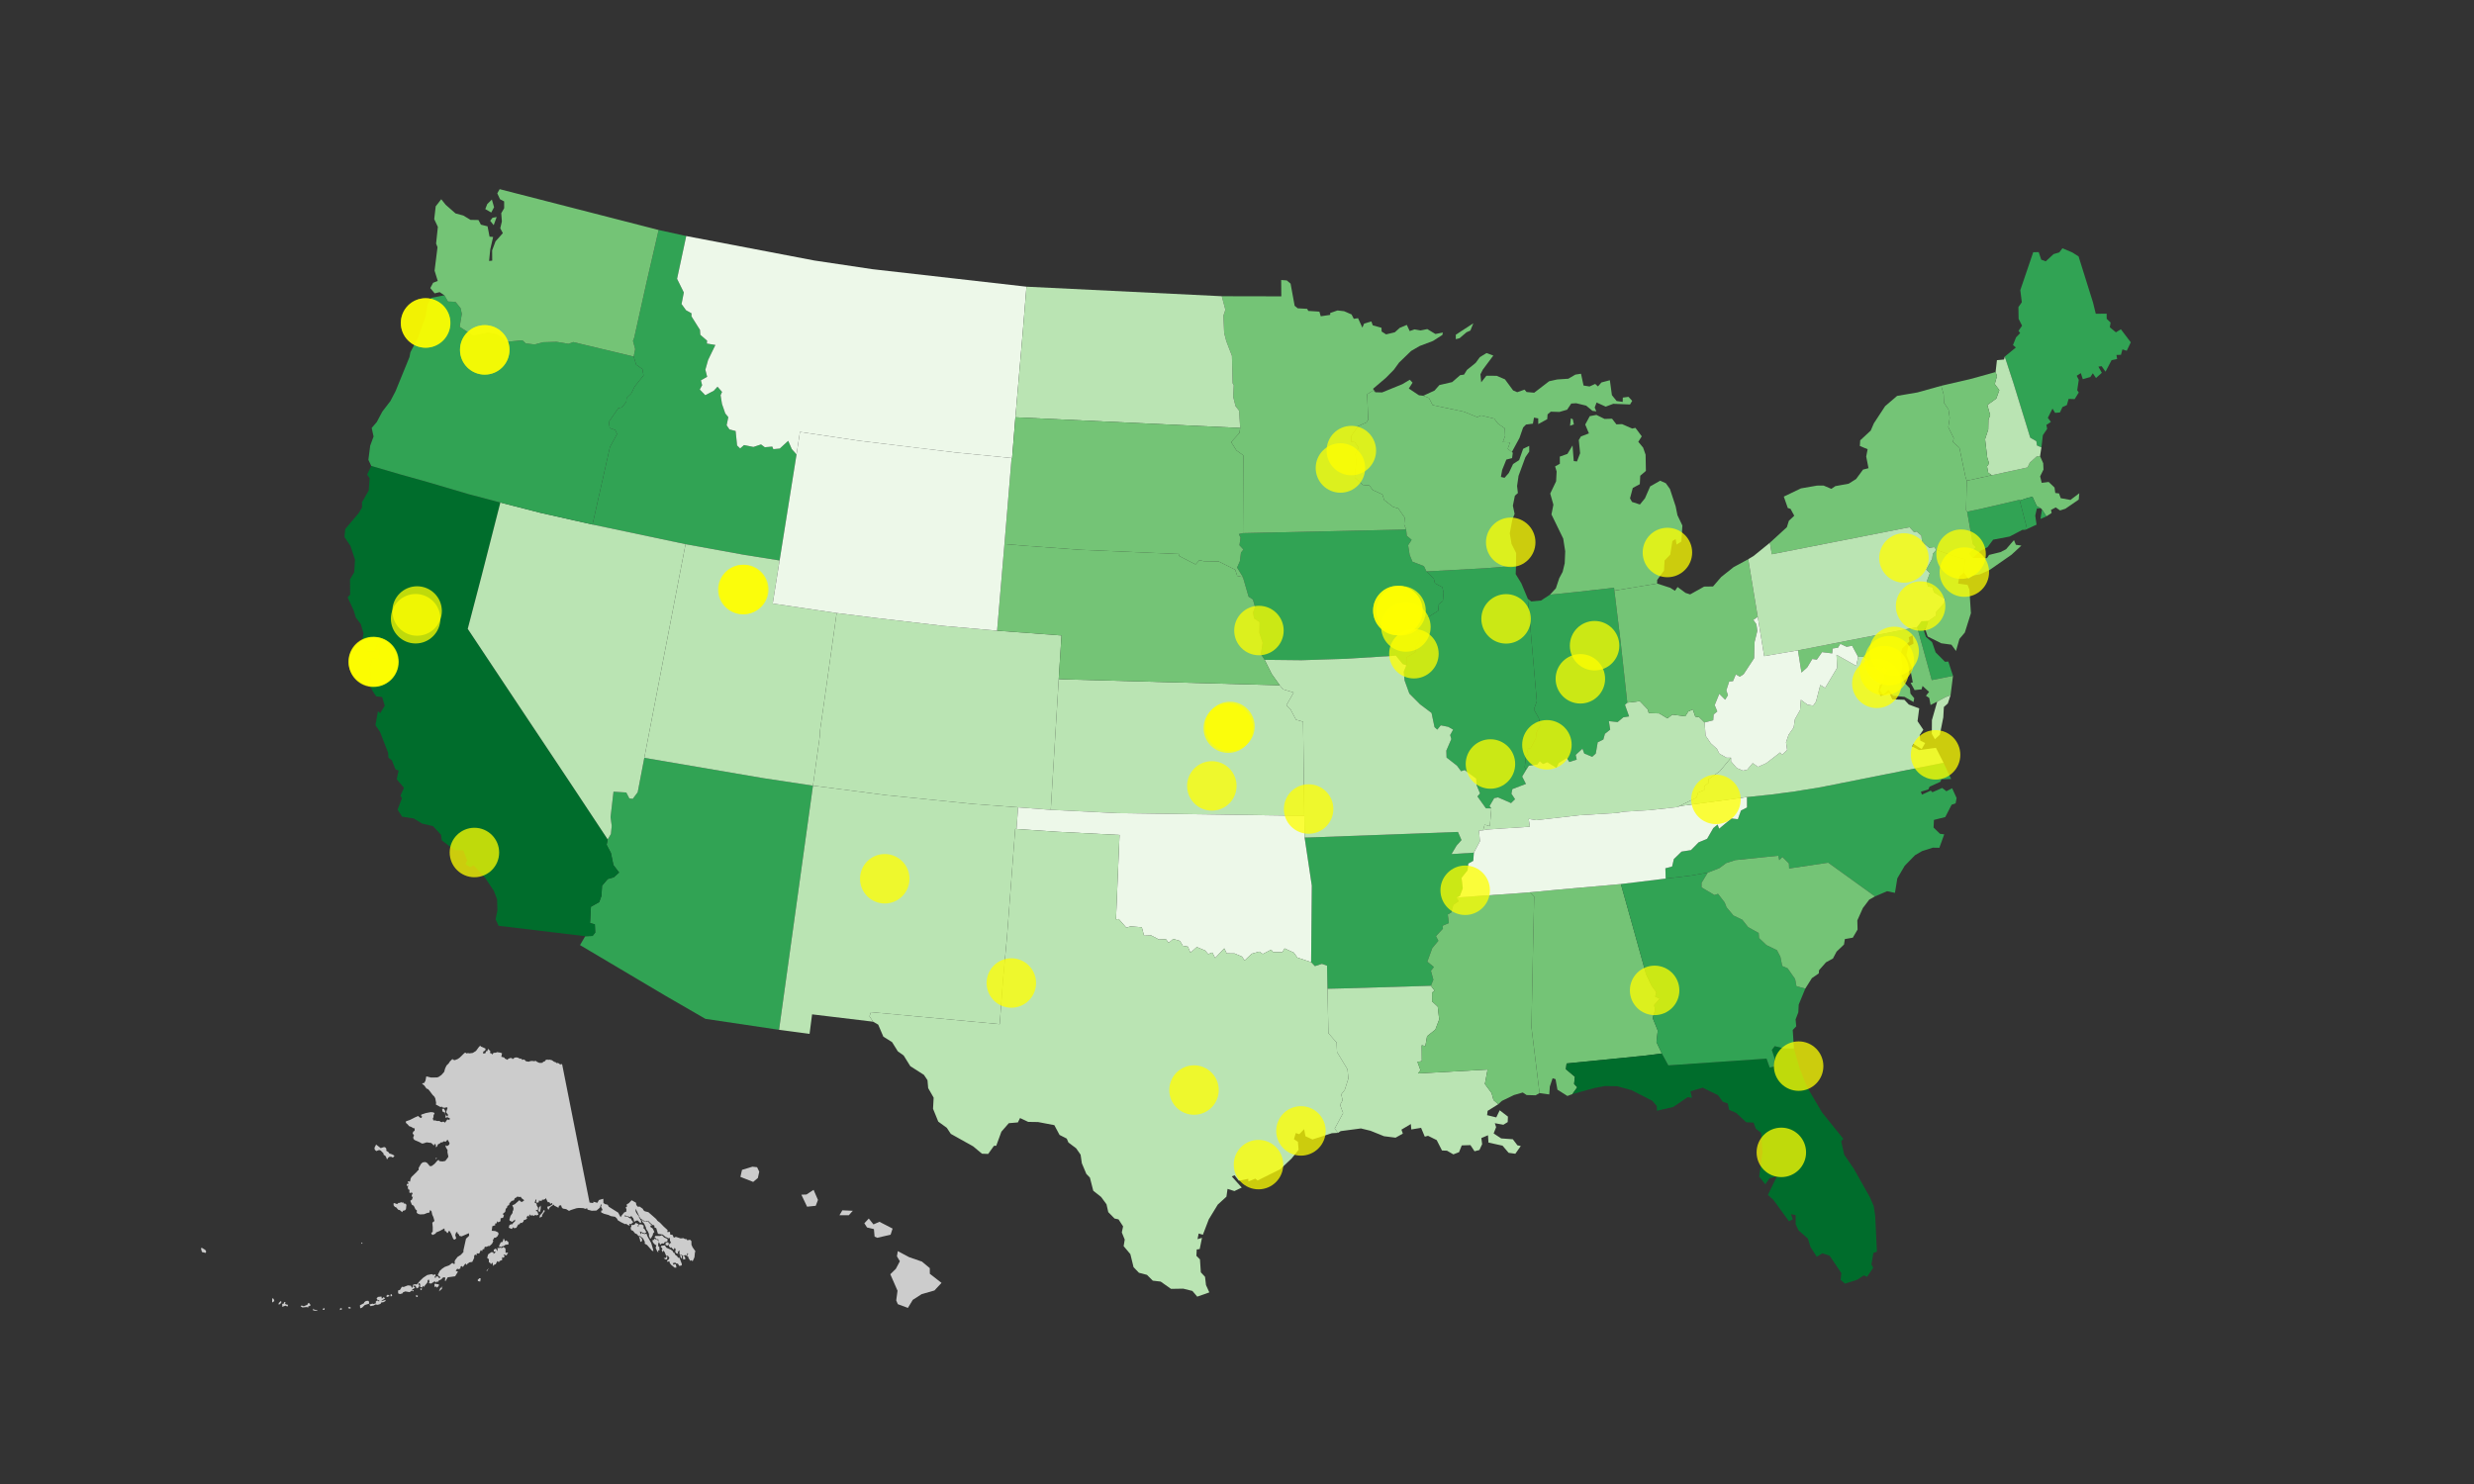 ﻿<svg width="500" height="300"><rect width="100%" height="100%" fill="#333333" stroke="none"/><path d="M315.205,179.815L327.581,178.717L329.655,186.099L332.673,196.946L333.787,199.286L334.744,200.578L334.525,201.474L335.425,201.901L334.314,203.143L334.481,204.236L334.009,205.789L335.036,208.328L334.775,210.676L335.86,212.964L332.213,213.427L316.607,214.984L316.464,216.152L318.286,217.673L318.129,219.13L318.767,219.793L317.776,221.181L316.776,221.558L314.764,220.291L314.377,218.16L313.784,217.97L313.225,219.651L313.11,221.247L311.146,220.974L309.513,207.684L309.843,190.917L310.065,181.231L309.254,180.38Z" style="fill: rgb(116, 196, 118);"></path><path d="M138.061,254.364L137.948,253.871L138.399,254.031L138.519,254.539L138.071,254.626ZM137.374,253.611L137.801,253.852L137.806,254.417L137.61,254.291ZM134.531,251.3L134.895,251.109L135.099,251.165L135.189,251.612L134.877,251.821L134.48,251.651ZM133.619,251.876L134.346,251.748L134.704,252.248L135.609,252.637L135.977,252.938L136.102,253.249L136.293,253.256L136.459,253.659L136.886,253.973L137.047,254.325L137.198,254.149L137.377,254.406L137.8,255.517L137.769,255.811L137.286,255.922L136.965,255.395L136.817,255.498L136.337,255.182L136.284,255.358L135.955,255.309L136.142,255.723L136.37,255.524L136.596,255.625L136.709,256.24L136.366,256.282L135.637,255.694L135.376,255.356L135.275,254.95L134.904,255.104L134.807,254.801L135.086,254.676L135.288,254.312L135.007,253.875L134.634,253.89L134.335,253.142L134.088,252.799L133.943,253.144L133.717,252.741L133.891,252.457L133.54,252.024ZM134.119,254.264L134.495,254.356L134.635,254.048L134.887,254.09L134.8,254.593L134.406,254.577ZM132.586,250.338L132.271,250.12L132.471,249.847L133.414,249.847L133.789,249.708L134.235,250.162L134.878,250.444L134.937,250.795L134.733,251.057L134.347,251.095L134.161,251.385L133.768,251.371L133.422,251.622L133.126,250.959L133.02,250.501L132.727,250.575ZM132.661,251.754L132.372,251.597L131.988,251.189L131.85,250.828L131.988,250.593L132.243,250.708L132.193,250.39L132.984,250.723L133.207,251.215L133.008,251.348L133.047,251.968L133.256,252.078L133.27,252.811L132.977,252.744L133.069,253.171L132.845,253.012L132.497,252.225ZM131.997,252.587L132.044,252.94L131.764,252.814L130.779,251.689L130.289,251.412L130.332,251.068L129.971,250.369L129.384,249.891L129.641,249.19L129.9,249.377L130.327,249.463L130.673,249.396L130.82,249.859L131.606,251.287ZM130.172,246.936L130.762,247.004L131.055,246.879L131.107,247.109L131.795,247.774L131.45,247.741L131.458,248.037L131.919,248.35L132.252,249.055L131.976,249.351L131.943,249.642L131.559,250.338L131.389,250.372L131.151,249.831L131.161,249.46L130.96,248.977L130.589,248.423L130.527,248.091L130.173,247.339L129.87,247.061L129.641,246.499ZM129.147,250.08L129.373,250.016L129.758,250.482L129.759,250.883L129.423,251.065L129.313,250.469ZM127.771,247.676L128.241,247.563L128.473,247.22L129.013,247.45L128.886,247.905L129.013,248.026L129.109,247.528L129.684,247.518L130.075,247.753L130.076,248.383L130.226,248.391L130.635,249.109L130.255,249.344L129.309,248.936L129.518,249.574L129.349,249.901L129.032,249.868L128.747,249.513L128.343,249.328L127.939,248.83L127.552,248.656L127.443,248.182L127.612,247.962L127.57,247.539ZM110.126,244.79L109.567,245.623L109.547,245.929L109.048,246.179L109.113,245.701L109.622,245.162L109.914,244.593ZM109.289,243.71L109.268,244.353L109.117,245.026L108.8,244.836L108.976,244.061ZM106.204,214.43L106.325,214.551L106.884,214.627L107.163,214.515L107.559,214.471L108.003,214.536L108.247,214.44L108.525,214.653L109.01,214.872L109.625,214.854L109.769,214.667L110.156,214.51L110.296,214.273L110.726,214.172L110.743,214.319L110.987,214.197L111.557,214.335L111.984,214.645L112.355,214.762L112.459,214.911L112.777,214.885L113.124,215.105L113.216,215.272L113.368,215.091L113.61,215.161L119.15,243.104L119.889,243.212L119.924,242.931L120.724,243.157L121.049,242.588L121.931,242.34L121.952,243.179L122.242,243.405L122.815,243.548L123.029,243.946L124.939,245.14L125.432,246.071L125.636,245.724L126.176,245.08L126.543,244.965L126.62,244.562L126.459,244.031L126.72,243.96L126.657,243.473L127.089,243.232L127.662,242.634L128.533,243.133L128.591,243.571L128.877,243.942L129.29,243.924L129.962,244.405L129.983,244.592L130.308,244.861L131.046,245.054L132.596,246.41L132.892,246.808L133.358,247.149L134.16,247.979L134.921,248.66L134.86,249.071L135.401,249.028L135.454,249.577L135.931,249.643L136.186,250.211L136.583,250.038L137.577,250.36L138.104,250.294L138.46,250.485L138.733,250.474L138.907,250.731L139.451,250.617L139.738,250.903L139.743,251.634L139.979,252.154L140.54,252.944L140.444,253.23L140.349,254.177L139.984,254.971L139.712,254.733L139.529,254.906L139.159,254.364L139.113,254.096L138.825,253.862L139.088,253.411L138.941,253.34L138.706,253.869L138.41,253.69L138.227,253.915L137.323,253.522L137.314,252.746L136.968,253.131L137.07,253.486L136.638,253.333L136.453,253.024L136.56,252.581L136.365,252.241L136.148,252.651L135.61,252.107L135.457,252.299L135.154,251.8L135.345,251.348L135.644,251.247L135.411,250.848L135.38,250.24L135.142,250.338L134.479,250.029L133.936,249.572L132.974,249.425L132.62,248.253L132.31,248.193L132.218,247.694L131.906,247.651L131.309,247.134L131.096,246.832L130.38,246.927L129.376,246.28L128.47,244.34L128.457,244.851L128.644,245.251L129.177,245.97L129.139,246.121L129.533,246.723L129.619,247.17L129.295,247.16L128.92,246.744L128.586,246.752L128.186,247.004L128,246.307L127.571,245.799L127.379,246.043L126.256,245.684L126.219,245.885L126.796,245.94L127.336,246.316L127.5,246.288L127.657,246.663L127.992,247.058L127.531,247.463L127.175,247.385L127.275,247.793L126.786,247.593L126.591,247.401L126.337,247.468L125.487,247.062L124.843,246.669L124.717,246.372L124.321,245.985L123.46,245.846L122.947,245.603L122.103,245.382L121.523,245.114L121.475,244.695L121.644,244.796L121.75,244.497L121.456,243.943L121.588,243.57L121.457,243.444L121.227,244.148L120.543,244.723L119.591,244.763L118.743,244.535L118.654,244.244L118.306,244.379L117.881,244.235L116.985,244.191L116.483,244.26L115.385,244.609L115,244.788L114.425,244.433L113.765,244.325L113.531,244.087L113.395,243.648L112.968,243.74L112.874,244.16L112.038,243.726L111.886,243.508L111.147,244.036L110.821,244.597L110.603,244.131L110.737,243.846L110.973,243.887L111.681,243.448L111.551,243.193L111.218,243.368L111.04,243.034L110.71,243.021L110.29,242.172L110.193,242.402L109.755,242.567L109.598,242.464L109.474,242.764L108.899,242.718L108.905,243.038L108.532,243.157L108.343,243.056L108.422,242.476L108.262,242.507L108.056,243.131L108.43,243.301L108.502,243.733L108.765,244.181L108.679,244.695L108.376,244.553L108.316,244.811L108.605,244.887L108.822,245.542L108.427,245.712L108.191,245.597L107.849,245.811L107.654,245.675L107.182,245.728L107.179,245.476L106.968,245.659L106.866,245.987L106.646,245.716L106.423,246.135L106.544,246.312L106.208,246.57L105.891,246.623L105.785,246.949L105.456,247.254L105.214,247.167L104.97,247.516L104.757,247.51L104.348,248.218L103.873,248.289L103.711,248.077L103.435,248.457L102.829,248.192L102.949,247.667L103.332,247.47L103.587,247.494L103.655,247.29L104.094,246.868L104.096,246.532L103.518,247.009L103.012,246.758L102.948,246.575L103.172,245.795L103.575,245.226L103.623,244.77L103.744,244.681L103.773,244.193L103.539,243.664L104.043,243.442L104.976,242.622L105.227,242.911L105.531,242.978L105.955,242.632L105.439,242.243L105.228,241.936L104.846,241.99L104.566,241.854L104.492,241.992L104.046,242.231L103.855,242.66L103.399,242.779L102.939,243.283L102.901,243.603L102.539,243.782L102.468,244.137L102.212,244.362L102.104,244.987L101.6,245.401L101.855,245.714L101.656,246.189L101.173,246.281L101.14,246.886L100.688,247.11L100.543,246.859L100.319,247.331L100.048,247.349L100.1,247.685L99.498,247.887L99.377,248.81L100.071,248.86L100.622,249.109L100.78,249.409L100.56,249.898L100.189,250.203L99.841,250.221L99.807,250.489L99.581,250.59L99.685,250.926L99.448,251.429L98.935,251.896L98.644,251.894L98.36,252.058L98.086,252.021L97.871,252.202L97.929,252.455L97.527,252.582L97.44,252.949L97.169,252.708L96.848,253.422L96.339,253.357L96.363,253.744L96.062,253.634L95.841,253.794L95.822,254.313L95.448,255.105L94.89,255.183L94.418,255.531L94.335,255.728L94.057,255.429L93.522,256.173L93.397,255.947L93.118,255.998L93.028,256.43L92.733,256.579L92.396,256.491L92.1,256.908L92.563,257.072L91.988,258.008L90.49,258.216L90.006,259.032L89.919,258.84L90.02,258.311L89.738,258.203L89.355,258.37L89.279,258.582L88.674,258.878L88.39,259.254L88.343,258.963L88.159,259.281L87.842,259.03L87.155,259.479L86.684,259.41L86.796,259.018L86.632,258.612L86.408,258.906L86.388,259.241L85.633,260.179L85.446,259.903L85.332,260.277L84.903,260.155L84.913,259.549L84.666,259.382L84.543,259.585L84.745,259.882L84.577,260.281L84.196,260.45L83.993,259.95L83.675,259.873L83.592,260.047L83.879,260.357L83.228,260.705L83.613,260.877L83.595,261.077L83.281,260.881L82.774,261.214L81.904,261.067L81.431,261.265L81.362,261.457L80.825,261.608L80.473,261.466L80.441,260.885L80.834,260.763L81.22,260.131L81.583,260.172L82.43,259.845L83.058,259.92L83.234,260.385L83.46,260.096L83.473,259.726L83.856,259.61L84.244,259.663L84.868,258.936L85.531,258.294L86.354,257.753L87.26,257.57L87.608,257.743L87.981,257.597L88.046,257.873L87.819,258.153L88.01,258.408L88.113,258.048L88.555,258.059L88.654,258.304L88.917,258.414L88.953,258.131L88.53,257.838L88.509,257.667L88.882,256.913L89.321,256.5L89.893,256.114L90.768,255.801L91.422,255.297L91.699,255.519L91.942,255.452L91.867,255.094L91.963,254.765L92.472,254.093L93.129,253.681L93.665,253.107L93.657,252.771L94.181,250.413L94.82,249.806L94.774,249.3L93.285,249.942L92.831,249.829L92.739,249.521L92.489,249.369L92.426,249.028L92.184,249.162L92,249.671L92.204,250.342L91.879,250.604L91.616,250.484L91.178,249.405L90.869,248.857L90.689,248.842L90.535,249.216L90.374,249.269L90.171,248.931L89.893,248.854L89.814,248.324L88.918,248.825L88.118,249.162L88.031,249.389L87.396,249.671L87.14,249.319L87.45,248.984L87.459,248.106L87.373,247.166L87.806,246.828L87.578,246.024L87.356,245.557L87.219,244.897L86.932,244.59L86.779,245.129L86.375,245.195L85.707,245.46L84.939,245.503L84.538,245.409L84.218,245.174L84.251,244.686L83.978,244.491L83.618,243.753L83.249,243.556L82.918,242.751L83.281,242.472L83.448,241.87L83.193,241.963L83.226,241.577L83.391,241.281L83.145,240.95L83.062,241.242L82.725,241.064L82.768,240.543L82.504,240.428L82.418,240.054L82.503,239.626L82.193,239.774L82.223,239.352L82.576,239.315L82.389,238.803L82.875,238.857L82.975,238.295L83.158,237.935L84.244,236.88L84.486,236.546L84.604,236.633L84.613,236.108L85.086,235.284L85.424,234.982L85.975,234.914L86.361,235.125L86.859,235.739L87.243,235.725L87.827,235.279L88.455,234.564L88.731,234.514L88.773,234.722L89.411,234.797L89.992,234.693L90.579,233.929L90.6,233.729L90.431,232.936L90.45,232.484L90.12,231.96L90.023,231.528L90.396,231.686L90.797,231.375L90.853,231.044L90.45,230.379L90.051,230.824L89.735,230.703L89.399,230.933L89.043,230.958L88.935,231.13L88.503,231.345L88.323,231.777L88.098,231.933L88.076,231.39L87.85,231.241L87.621,231.632L87.549,231.419L87.143,231.057L86.225,230.935L85.518,231.161L85.261,231.169L84.762,230.88L83.799,230.469L83.572,230.239L83.509,229.921L83.678,229.527L83.389,229.114L83.531,228.75L83.79,228.595L83.812,228.105L83.462,228.038L83.2,227.85L82.66,227.638L82.418,227.332L82.023,226.992L82.049,226.673L82.829,226.411L83.838,225.899L84.523,225.605L84.827,225.899L85.172,226.013L85.311,225.698L85.107,225.611L85.137,225.328L86.059,225.016L87.059,224.825L87.572,224.87L87.832,225.027L87.612,225.5L87.614,225.855L87.47,226.086L87.592,226.51L87.938,226.493L88.353,226.619L88.856,226.603L88.978,226.77L89.298,226.845L89.6,226.731L89.951,226.942L90.386,226.321L90.645,226.316L90.805,226.468L90.933,226.096L90.466,225.86L89.981,225.954L90.087,225.463L89.787,224.889L89.412,224.674L89.356,224.18L89.678,224.103L90.012,224.631L89.893,225.003L90.049,225.324L90.427,225.721L90.569,225.368L90.148,224.832L90.453,223.996L90.308,223.828L89.823,223.954L89.354,223.843L89.302,223.685L89.041,223.802L88.1,223.299L88.137,222.918L87.969,222.035L87.782,221.687L87.45,221.365L86.817,220.52L86.523,220.183L86.193,220.057L85.776,219.475L85.338,219.105L85.333,219.003L85.727,218.927L85.977,218.501L86.158,217.593L87.119,217.832L88.333,217.813L88.664,217.697L89.217,217.311L89.774,216.673L89.965,215.983L90.239,215.405L90.699,214.951L90.914,214.597L91.469,214.052L91.524,214.224L91.918,214.319L92.535,214.072L92.932,213.782L93.888,212.849L94.217,212.827L94.238,212.976L94.578,212.888L94.901,212.944L95.549,212.855L96.199,212.449L96.856,211.564L97.111,211.379L97.149,211.544L98.08,211.948L98.151,212.211L97.815,212.546L97.663,212.558L97.655,213.016L98.142,212.882L98.175,212.637L98.398,212.412L98.468,212.545L98.637,212.024L99.104,212.504L99.022,212.863L99.319,212.964L99.492,213.177L99.751,212.834L100.204,212.815L100.461,212.698L101.123,212.802L101.462,212.925L101.316,213.633L101.945,213.796L101.997,213.974L102.619,214.263L102.619,214.115L103.049,213.898L103.471,213.893L103.485,214.056L103.731,214.059L103.974,213.814L104.392,213.754L104.694,213.831L105.117,214.046L105.301,213.982L105.598,214.303L105.741,214.159L106.001,214.234ZM101.39,251.986L101.383,252.12L100.824,251.926L101.21,251.133L101.567,251.06L101.798,250.334L102.082,250.965L102.304,250.742L102.751,251.083L102.765,251.569L102.124,251.653L101.847,251.877ZM99.748,253.493L100.212,253.089L99.792,253.006L99.783,252.654L100.129,252.418L100.378,252.584L100.416,252.937L100.556,252.701L100.561,252.18L100.864,252.412L100.914,252.076L101.182,252.274L101.5,252.269L101.745,252.08L102.159,252.39L102.179,253.279L102.696,253.199L102.371,253.795L101.738,253.574L101.979,253.955L101.805,254.277L101.478,254.132L101.479,254.736L100.983,254.91L100.822,255.164L100.511,254.932L100.187,255.571L99.932,255.639L99.658,255.924L99.558,255.237L99.174,255.604L99.157,255.386L98.812,255.166L98.79,254.546L98.458,254.291L98.655,253.572L99.31,253.123L99.712,253.157ZM98.785,256.356L98.429,256.973L98.319,256.871ZM96.886,258.403L97.157,258.443L97.049,259.077L96.599,258.982L96.53,258.762ZM89.451,259.942L89.289,260.582L88.704,261.066L89.038,260.274L89.211,260.374ZM88.384,259.607L88.705,259.638L88.664,259.97L88.305,260.305L88.045,260.027L87.841,260.241L87.795,259.665L87.908,259.491ZM85.246,260.418L85.251,260.688L85.03,260.829L84.913,260.527ZM88.32,234.091L88.082,234.365L88.051,234.09ZM84.095,261.786L84.456,261.952L84.385,262.196L84.088,262.14ZM79.18,261.619L79.245,261.987L78.948,262.087L78.916,261.708ZM78.767,261.987L78.166,262.218L78.092,261.967L78.378,261.713ZM81.183,243.121L81.544,243.069L81.578,243.297L81.887,243.302L82.144,243.553L82.048,244.423L81.842,244.676L81.425,244.771L81.288,245.054L80.781,244.617L80.515,244.584L80.033,244.045L79.837,244.006L79.561,243.693L79.527,243.275L79.71,243.209L80.242,243.418L80.563,243.156L80.845,243.176L81.007,242.985ZM77.567,262.209L77.815,262.493L77.117,262.939L77.108,263.039L77.934,262.77L77.902,263.002L77.547,263.224L77.025,263.313L76.923,263.582L76.337,263.774L75.873,263.699L75.513,263.916L74.893,264.044L74.644,263.719L75.305,263.533L75.481,263.62L75.984,263.449L75.936,263.133L76.251,262.872L76.602,263.095L76.679,262.906L76.284,262.76L76.103,262.502L76.369,262.181L77.097,262.102L77.163,262.54ZM72.742,263.867L73.555,263.45L73.647,263.214L73.971,262.995L74.408,262.952L74.591,263.145L74.587,263.553L73.731,263.813L73.182,264.342L72.8,264.479ZM70.84,264.244L70.848,264.555L70.381,264.458L70.379,264.252ZM73.303,251.242L73.015,251.464L73.04,251.177ZM69.04,264.414L69.088,264.719L68.702,264.826L68.728,264.523ZM76.014,231.38L76.936,232.095L77.635,231.877L77.899,231.978L78.091,232.25L78.068,232.624L78.549,232.948L78.674,233.168L79.347,233.411L79.734,233.637L79.407,234.027L79.091,233.851L78.713,233.849L78.483,234.002L78.208,234.402L78.049,233.932L77.817,233.581L77.547,233.48L77.493,233.138L76.926,232.577L76.619,232.48L76.051,232.693L75.738,232.417L75.685,232.02ZM65.622,264.456L65.556,264.801L65.192,264.766L65.344,264.498ZM63.265,264.526L63.463,264.725L64.141,264.91L64.142,265.015L63.297,264.918ZM62.135,263.756L62.215,263.467L62.505,263.436L62.778,263.835L62.556,264.063L62.345,263.98L62.319,264.303L61.965,264.227L61.135,264.311L60.753,264.082L60.943,263.899L61.374,264.073ZM57.882,263.706L58.222,263.772L58.096,264.133L57.7,263.942L57.039,264.183L57.044,263.549L57.265,263.611L57.446,263.198L57.715,263.276L57.604,263.59ZM56.756,263.003L56.9,263.214L56.588,263.65L56.262,263.691L56.361,263.39ZM55.008,262.441L55.302,262.571L55.446,263.016L55.001,263.311ZM41.475,252.663L41.682,253.002L41.55,253.291L40.811,253.1L40.624,252.428L40.737,252.223Z" style="fill: rgb(204, 204, 204);"></path><path d="M164.304,158.824L157.446,208.184L142.561,205.965L134.529,201.322L117.223,191.058L118.277,189.259L119.754,189.209L120.295,188.531L120.22,186.85L119.253,186.609L119.425,183.307L121.105,182.365L121.551,181.128L121.681,179.044L122.827,177.699L124.055,177.35L125.122,176.379L123.978,174.881L123.465,172.423L122.6,170.778L122.816,169.691L123.469,168.592L123.635,166.954L123.396,165.186L123.991,160.042L126.571,160.208L127.194,161.41L127.88,161.494L128.877,160.163L130.216,153.198L154.361,157.324Z" style="fill: rgb(49, 163, 84);"></path><path d="M264.651,169.297L294.656,168.181L295.369,169.828L294.368,170.954L293.358,172.657L297.87,172.375L297.749,174.026L296.745,174.575L296.6,175.937L295.383,177.463L295.63,179.574L295.028,181.156L294.345,181.439L294.818,182.183L293.733,182.924L293.314,184.445L292.597,184.872L292.813,186.598L291.55,187.151L291.622,187.726L290.212,189.25L290.695,190.189L289.472,191.652L288.466,194.402L289.79,195.491L289.194,196.245L289.684,198.05L289.189,199.28L271.434,199.811L268.289,199.883L268.193,195.216L267.157,194.852L265.742,195.311L264.977,194.505L265.117,179.034L263.662,169.312Z" style="fill: rgb(49, 163, 84);"></path><path d="M81.091,95.959L86.388,97.444L94.675,99.891L101.121,101.592L97.351,116.344L94.532,127.126L101.044,136.919L107.347,146.398L112.427,154.019L116.144,159.608L122.816,169.691L122.6,170.778L123.465,172.423L123.978,174.881L125.122,176.379L124.055,177.35L122.827,177.699L121.681,179.044L121.551,181.128L121.105,182.365L119.425,183.307L119.253,186.609L120.22,186.85L120.295,188.531L119.754,189.209L118.277,189.259L108.633,188.098L100.763,187.154L100.159,185.834L100.525,184.044L100.462,181.81L99.799,180.078L98.077,177.506L95.722,174.924L95.062,175.311L94.066,174.726L94.422,173.92L93.615,171.893L91.881,171.867L89.294,169.889L89.132,168.757L87.513,167.008L85.302,166.494L83.629,165.466L81.261,165.095L80.348,163.658L81.242,161.352L80.927,160.87L81.635,159.262L80.174,157.525L80.561,155.782L79.915,155.509L79.202,153.717L78.51,153.18L78.43,152.158L76.804,147.958L75.875,146.598L76.385,143.784L76.832,144.16L77.761,142.665L77.228,140.913L76.01,140.772L74.865,138.993L74.625,137.771L75.024,136.781L74.65,135.218L75.288,132.991L76.511,133.34L76.895,130.087L76.265,130.258L75.719,131.759L74.334,131.712L73.128,130.106L73.459,128.041L72.922,126.174L71.894,124.815L71.514,123.494L70.256,120.751L70.767,120.199L70.736,117.116L71.594,115.661L71.745,113.137L70.813,110.334L69.616,108.556L69.774,106.939L72.486,103.737L73.173,102.586L73.161,101.525L74.513,99.166L74.705,96.708L74.197,95.948L75.031,94.19Z" style="fill: rgb(0, 109, 44);"></path><path d="M176.398,124.848L190.609,126.522L201.512,127.496L214.533,128.464L213.971,137.269L212.361,163.714L205.763,163.212L196.565,162.516L179.188,160.755L175.401,160.26L164.304,158.824L165.71,148.64L165.732,147.669L166.793,140.264L169.086,123.93Z" style="fill: rgb(186, 228, 179);"></path><path d="M400.291,102.88L408.152,101.038L408.188,101.178L409.498,106.211L409.326,107.102L408.738,107.105L406.145,108.465L402.814,109.102L401.683,110.621L400.248,111.369L398.677,112.788L397.99,111.912L399.327,110.6L398.707,110.006L397.563,103.446Z" style="fill: rgb(49, 163, 84);"></path><path d="M389.722,125.532L389.345,126.701L388.792,127.414L389.233,128.75L390.476,129.812L391.194,131.877L393.086,133.781L393.755,133.731L394.708,136.633L390.416,137.481L387.458,126.766L388.356,125.584Z" style="fill: rgb(49, 163, 84);"></path><path d="M380.601,134.755L381.604,135.438L380.919,136.513L380.165,135.385Z" style="fill: rgb(204, 204, 204);"></path><path d="M332.213,213.427L335.86,212.964L337.171,215.369L347.415,214.668L357.019,214.008L357.655,215.803L358.545,215.624L358.61,213.823L358.088,212.253L358.678,211.487L360.485,211.943L362.561,211.965L363.587,215.635L365.181,219.697L368.232,224.876L372.539,230.221L372.11,230.726L372.723,233.427L374.649,236.246L377.907,242.016L378.697,243.857L378.988,245.829L379.327,253.028L378.621,253.29L378.214,255.612L378.588,256.269L377.342,258.104L376.676,257.83L375.314,258.722L372.867,259.496L371.992,258.726L372.132,257.364L369.775,253.855L368.293,253.365L367.17,254.063L365.908,252.099L365.391,250.403L363.482,248.722L362.912,247.512L362.897,245.643L361.957,245.445L362.328,246.494L361.561,246.894L358.432,242.594L357.294,241.554L359.119,237.786L357.634,238.191L356.778,239.417L355.531,237.861L356.209,232.955L355.905,229L354.86,228.183L354.391,226.946L352.904,226.864L350.925,225.012L349.45,224.342L349.197,223.074L348.188,222.725L347.22,221.405L344.105,219.877L341.658,220.616L341.945,221.931L341.094,221.794L338.162,223.783L334.867,224.548L334.842,223.589L333.932,222.536L329.751,220.393L326.85,219.589L324.323,219.554L322.253,219.948L317.776,221.181L318.767,219.793L318.129,219.13L318.286,217.673L316.464,216.152L316.607,214.984Z" style="fill: rgb(0, 109, 44);"></path><path d="M345.133,176.411L343.883,178.477L343.889,179.4L346.501,180.942L347.217,180.697L348.569,182.454L348.942,183.423L350.327,185.075L352.122,185.936L353.295,187.419L355.431,188.612L355.502,189.623L357.001,191.053L359.131,192.091L359.824,193.444L360.189,195.284L361.274,195.748L362.789,197.894L363.061,199.359L364.853,199.852L363.525,203.077L363.444,204.645L362.889,206.092L363.023,207.479L362.313,208.22L362.561,211.965L360.485,211.943L358.678,211.487L358.088,212.253L358.61,213.823L358.545,215.624L357.655,215.803L357.019,214.008L347.415,214.668L337.171,215.369L335.86,212.964L334.775,210.676L335.036,208.328L334.009,205.789L334.481,204.236L334.314,203.143L335.425,201.901L334.525,201.474L334.744,200.578L333.787,199.286L332.673,196.946L329.655,186.099L327.581,178.717L336.638,177.612L341.574,177.033Z" style="fill: rgb(49, 163, 84);"></path><path d="M183.49,264.399L181.449,263.645L181.129,262.884L181.392,260.927L179.933,257.597L181.057,256.496L181.862,254.969L181.271,253.972L181.447,252.924L183.751,254.15L186.325,255.039L187.913,256.361L187.921,257.504L190.284,259.344L188.85,260.881L186.279,261.615L184.477,262.771ZM175.582,246.333L176.527,247.519L177.739,246.994L180.394,248.363L179.994,249.6L177.298,250.227L176.757,249.99L176.619,248.469L175.226,248.139L174.685,247.285ZM172.35,244.769L171.542,245.671L169.657,245.67L170.242,244.673ZM164.426,240.532L165.314,242.574L164.862,243.759L163.113,243.942L161.959,241.517L162.989,241.474ZM152.07,235.854L153.007,235.957L153.446,236.861L153.166,238.137L152.219,238.934L149.635,237.913L149.964,236.495Z" style="fill: rgb(204, 204, 204);"></path><path d="M138.69,47.717L136.838,56.367L138.202,59.129L137.744,61.459L138.646,62.716L139.75,63.333L139.753,63.964L141.468,66.693L141.537,67.678L142.907,68.874L142.86,69.448L144.581,69.738L143.116,72.753L142.557,74.734L142.919,76.167L141.655,76.891L141.905,77.866L141.425,78.745L142.532,79.888L144.239,79.002L145.01,78.177L145.932,79.228L145.634,79.901L145.916,81.658L146.581,83.583L147.196,84.331L146.857,85.972L147.425,86.807L148.673,87.133L148.97,90.06L149.589,90.658L150.369,89.97L152.269,90.355L153.807,89.844L154.572,90.413L156.076,90.28L156.298,90.803L157.594,90.679L159.296,89.114L160.021,90.785L160.984,91.862L157.561,113.303L150.455,112.175L138.553,110.009L119.747,106.039L123.27,90.376L124.702,87.748L124.359,86.934L123.225,86.531L123.058,85.264L124.971,82.504L125.662,82.365L126.571,81.243L126.649,80.427L127.569,79.553L128.261,78.139L130.059,75.891L129.825,74.617L128.558,73.702L128.068,72.076L128.369,70.579L127.928,68.916L128.181,68.24L130.698,56.912L133.108,46.491Z" style="fill: rgb(49, 163, 84);"></path><path d="M288.29,115.516L300.108,114.878L306.391,114.367L306.326,116.063L307.478,117.943L308.783,121.066L310.597,141.765L310.007,143.416L311.016,145.216L311.264,146.744L310.529,148.069L310.41,149.243L309.354,151.224L308.589,151.435L308.868,152.525L308.385,153.002L308.15,155.104L308.422,155.663L307.631,156.988L308.395,158.474L305.652,159.521L305.461,160.456L306.192,161.56L305.384,162.35L302.76,161.196L301.978,161.351L301.036,162.967L301.41,163.424L300.309,163.406L298.592,161.01L299.115,160.393L298.437,158.747L298.345,157.399L296.018,155.667L295.285,155.908L294.467,154.799L292.351,153.139L292.305,151.739L293.315,149.406L293.08,148.598L293.678,147.498L292.683,146.93L291.19,146.632L290.465,147.496L289.92,146.995L289.318,144.129L286.988,142.37L284.833,140.208L283.868,137.55L283.711,135.771L284.229,134.491L284.26,132.896L286.044,131.842L286.154,130.485L286.968,129.573L286.993,128.028L285.858,126.833L286.205,125.271L288.702,124.701L290.659,123.478L290.79,122.12L291.603,121.492L291.746,119.795L291.502,118.7L290.011,117.922L289.782,117.02Z" style="fill: rgb(49, 163, 84);"></path><path d="M318.606,119.672L326.203,118.821L326.27,119.395L327.54,129.823L328.877,142.051L328.411,142.495L329.242,144.827L328.075,145.012L326.922,145.971L325.154,145.782L325.42,147.501L324.358,148.347L324.037,149.499L322.902,150.059L322.509,152.334L321.791,152.992L320.185,152.334L319.822,151.352L318.452,152.607L318.659,153.556L317.169,154.043L316.639,153.222L315.013,154.251L314.54,155.216L312.709,154.076L311.843,154.445L311.192,153.873L310.689,154.548L308.986,154.792L308.422,155.663L308.15,155.104L308.385,153.002L308.868,152.525L308.589,151.435L309.354,151.224L310.41,149.243L310.529,148.069L311.264,146.744L311.016,145.216L310.007,143.416L310.597,141.765L308.783,121.066L309.47,121.585L311.446,121.402L313.254,120.214Z" style="fill: rgb(49, 163, 84);"></path><path d="M283.217,107.072L284.182,107.024L284.316,108.316L285.294,109.131L284.586,110.226L284.895,112.183L285.454,113.551L287.774,114.437L288.29,115.516L289.782,117.02L290.011,117.922L291.502,118.7L291.746,119.795L291.603,121.492L290.79,122.12L290.659,123.478L288.702,124.701L286.205,125.271L285.858,126.833L286.993,128.028L286.968,129.573L286.154,130.485L286.044,131.842L284.26,132.896L284.229,134.491L283.494,134.236L282.081,132.515L281.4,132.594L272.061,133.175L263.032,133.466L255.582,133.384L254.825,132.229L255.18,129.963L254.534,127.988L254.568,125.772L253.431,125.001L253.255,123.797L253.646,122.738L253.223,121.197L252.343,120.617L251.198,116.667L250.02,114.737L250.586,113.442L250.804,111.713L251.294,111.091L250.501,110.222L250.717,108.686L250.376,107.964L251.205,107.776Z" style="fill: rgb(49, 163, 84);"></path><path d="M214.949,137.331L258.642,138.529L259.302,139.344L261.453,139.998L259.986,142.57L260.835,143.43L261.921,145.493L263.358,145.908L263.598,164.921L225.84,164.384L212.361,163.714L213.971,137.269Z" style="fill: rgb(186, 228, 179);"></path><path d="M335.34,144.222L336.996,145.224L337.977,144.463L340.595,144.794L341.209,143.833L342.121,143.415L342.619,144.856L343.422,144.987L344.508,146.052L344.697,148.707L345.747,150.263L347.005,151.399L347.484,152.354L348.929,153.167L349.842,153.178L347.581,155.9L345.264,157.546L345.358,158.215L344.427,158.93L344.458,159.706L343.192,160.221L342.871,161.239L339.349,162.974L339.254,163.133L333.359,163.776L328.192,164.09L326.843,164.338L319.176,164.805L310.495,165.803L308.948,165.547L309.195,167.124L300.574,167.693L299.745,167.848L300.048,166.714L301.099,167.027L301.41,163.424L301.036,162.967L301.978,161.351L302.76,161.196L305.384,162.35L306.192,161.56L305.461,160.456L305.652,159.521L308.395,158.474L307.631,156.988L308.422,155.663L308.986,154.792L310.689,154.548L311.192,153.873L311.843,154.445L312.709,154.076L314.54,155.216L315.013,154.251L316.639,153.222L317.169,154.043L318.659,153.556L318.452,152.607L319.822,151.352L320.185,152.334L321.791,152.992L322.509,152.334L322.902,150.059L324.037,149.499L324.358,148.347L325.42,147.501L325.154,145.782L326.922,145.971L328.075,145.012L329.242,144.827L328.411,142.495L328.877,142.051L331.43,141.744L333.006,143.398L333.211,144.15Z" style="fill: rgb(186, 228, 179);"></path><path d="M271.434,199.811L289.189,199.28L289.918,200.254L289.42,200.665L289.431,202.445L290.568,203.493L290.865,206.076L290.085,208.137L288.413,209.471L288.064,211.459L287.327,211.302L287.357,214.519L286.467,214.656L287.076,216.356L286.574,217.004L300.644,216.217L300.096,219.135L301.451,220.966L301.834,222.38L302.801,223.226L300.655,224.568L300.546,225.438L302.401,225.891L303.091,224.453L304.756,225.728L304.71,226.834L303.832,227.375L302.106,227.061L302.368,227.858L301.87,229.137L303.397,230.136L305.748,230.307L306.673,231.533L307.354,231.675L306.252,233.239L304.897,233.048L303.665,231.602L300.822,230.978L300.726,229.5L299.386,230.064L299.547,231.299L298.994,232.482L298.005,232.734L297.177,231.492L295.426,231.547L294.876,232.917L293.729,233.364L292.434,232.62L291.428,232.577L290.361,230.479L288.61,229.608L287.952,229.783L287.204,227.999L285.225,228.327L285.136,227.23L283.234,228.363L283.516,229.165L282.051,229.989L279.711,229.693L276.973,228.589L275.05,228.122L270.957,228.66L270.425,229.007L269.742,228.162L271.449,225.012L270.832,223.35L271.345,222.428L271.07,221.237L271.786,220.309L272.506,218.037L272.335,216.171L270.216,212.672L270.131,210.754L268.474,208.868L268.289,199.883Z" style="fill: rgb(186, 228, 179);"></path><path d="M412.574,90.452L411.674,90.05L411.547,89.188L410.315,88.476L406.925,77.467L405.166,72.091L407.413,70.244L406.829,69.76L407.444,68.204L408.278,67.331L407.945,66.878L408.66,65.838L407.963,64.446L407.926,62.08L408.613,61.097L408.306,58.659L410.916,50.991L412.026,50.966L412.541,52.498L413.453,52.826L415.031,51.37L416.187,51.025L416.821,50.19L418.812,51.028L420.083,51.834L423.003,61.156L423.56,63.432L425.756,63.407L425.764,64.454L426.56,65.209L426.397,66.16L427.63,67.18L428.637,66.565L430.633,69.199L429.82,70.91L428.951,70.63L428.652,71.726L427.738,71.758L427.881,72.566L426.748,72.814L425.534,75.137L424.736,74.027L424.09,74.122L424.784,75.364L423.605,76.419L422.962,75.46L422.473,76.206L420.936,76.66L420.539,75.428L419.705,75.972L420.124,76.798L419.809,78.888L420.12,79.346L419.296,80.685L418.069,80.638L417.713,81.888L416.828,82.29L416.316,83.383L415.337,83.459L414.813,82.609L413.868,84.467L414.49,85.291L413.583,85.891L413.734,86.696L412.869,87.981Z" style="fill: rgb(49, 163, 84);"></path><path d="M389.361,142.3L389.215,142.331L389.033,142.37ZM363.368,131.48L387.458,126.766L390.416,137.481L394.708,136.633L394.211,140.552L393.222,140.919L391.514,141.836L390.172,142.521L389.904,141.097L389.237,140.648L389.869,139.871L388.548,138.673L388.353,139.356L386.942,139.507L386.142,138.048L386.577,137.956L386.185,135.918L386.449,135.024L385.295,132.407L385.674,130.65L386.724,130.131L386.55,128.441L385.769,128.805L385.913,129.662L384.424,131.111L384.129,132.208L384.543,134.734L384.139,136.05L384.841,137.975L385.997,139.163L386.106,140.225L386.87,141.15L386.727,141.92L384.911,140.868L382.59,140.655L381.667,139.463L380.583,140.469L379.902,139.523L380.616,138.001L380.919,136.513L381.604,135.438L380.601,134.755L380.165,135.385L379.138,134.754L377.683,134.6L377.43,133.322L376.571,132.754L375.537,132.809L374.314,130.539L373.204,130.753L371.94,130.159L371.457,130.938L370.372,131.093L370.298,132.088L368.245,131.83L367.185,133.348L366.27,133.218L365.237,134.923L364.08,135.96Z" style="fill: rgb(116, 196, 118);"></path><path d="M411.656,92.245L412.299,92.221L412.937,93.642L412.995,94.922L412.316,96.301L412.633,97.611L414.04,97.43L415.221,98.554L415.377,99.659L416.134,99.751L416.47,100.708L418.44,101.063L420.231,99.712L420.113,100.996L417.424,102.843L416.341,103.189L415.476,102.577L414.512,103.087L414.641,103.701L413.575,104.387L412.685,102.98L412.439,102.746L411.628,102.314L410.756,100.404L409.836,100.647L408.188,101.178L408.152,101.038L400.291,102.88L397.563,103.446L397.347,103.151L397.486,97.177L402.532,96.073L409.768,94.494L410.232,93.524Z" style="fill: rgb(116, 196, 118);"></path><path d="M334.907,117.971L326.27,119.395L326.203,118.821L318.606,119.672L313.254,120.214L314.444,118.937L315.125,116.885L315.809,115.607L316.231,113.871L316.332,111.443L315.927,108.875L313.553,103.998L313.943,102.03L313.303,99.78L314.493,97.297L314.596,95.311L314.286,94.284L315.253,93.75L315.237,92.308L316.776,91.759L317.813,90.058L318.056,93.209L318.712,93.282L319.344,91.621L319.079,88.955L319.505,88.233L321.124,87.615L320.378,85.824L321.292,84.131L322.639,83.876L324.284,84.688L325.795,84.646L326.68,85.787L327.822,85.739L329.865,86.631L330.525,86.496L331.805,88.207L331.102,89.314L332.077,90.488L332.576,91.919L332.64,95.197L331.496,96.172L331.41,97.876L329.99,98.641L329.429,100.745L329.834,101.467L331.429,101.987L332.446,100.74L333.508,98.322L335.529,97.175L336.673,97.693L337.492,98.838L338.653,102.358L339.014,104.15L340.014,106.24L339.809,109.475L338.838,110.098L338.642,108.96L337.997,109.391L337.564,112.122L336.414,113.3L336.303,115.355L334.917,117.241ZM317.87,84.761L318.085,85.795L317.308,86.073L317.479,84.564ZM305.737,91.545L304.718,90.722L305.179,89.433L303.724,89.367L304.189,88.128L304.124,86.599L302.77,85.66L301.981,84.624L299.326,83.977L298.553,84.325L295.873,83.234L289.54,81.892L288.79,80.458L287.639,80.002L289.918,78.956L290.902,77.844L293.494,77.24L295.104,75.838L295.884,75.733L296.47,74.783L298.228,73.361L299.084,72.197L300.421,71.373L301.802,71.878L299.68,74.724L299.198,75.67L299.359,77.28L300.404,75.954L302.479,75.972L304.155,76.686L305.809,78.929L306.637,79.284L308.113,78.763L308.524,79.25L310.063,79.389L313.077,77.073L314.726,76.707L316.961,76.56L318.39,75.729L319.527,75.551L320.036,77.937L321.255,78.13L322.39,77.611L322.951,78.12L323.651,77.314L325.357,76.863L325.77,79.886L326.722,81.064L327.951,81.244L327.973,80.375L329.125,80.224L329.87,81.041L329.429,81.773L326.056,81.629L324.518,82.205L322.675,81.372L322.293,82.378L322.62,83.157L321.837,83.057L320.574,82.004L318.546,81.515L317.55,81.579L316.718,82.822L315.16,83.278L313.415,83.222L312.768,83.768L312.699,84.735L310.887,85.732L310.875,84.582L310.022,84.426L309.805,85.646L308.414,85.827L307.831,86.409L307.087,88.542L305.581,91.318ZM296.385,67.171L294.984,68.369L294.221,68.567L294.221,67.664L297.763,65.354L297.167,66.826Z" style="fill: rgb(116, 196, 118);"></path><path d="M277.976,79.296L277.5,78.935L276.313,79.697L276.513,84.842L276.169,85.381L274.466,86.16L273.131,88.069L273.071,89.314L273.777,89.386L274.585,90.458L273.927,91.82L274.112,93.297L273.782,96.517L275.465,98.04L276.76,98.136L277.443,99.068L279.388,99.947L279.745,101.083L281.588,102.489L282.596,102.777L283.889,104.635L283.787,106.034L284.182,107.024L283.217,107.072L251.205,107.776L251.28,92.057L249.876,91.044L248.817,89.363L250.501,87.513L250.641,86.511L250.429,83.027L249.709,82.116L249.229,80.206L249.347,77.874L249.121,77.492L248.975,71.93L247.839,68.977L247.407,67.313L247.257,63.808L247.654,62.631L246.924,59.882L258.957,59.906L258.928,56.605L260.065,56.688L260.83,57.339L261.65,61.812L262.264,62.323L264.179,62.433L264.411,62.854L266.649,62.997L266.926,63.937L268.839,63.652L268.829,63.274L270.316,62.76L271.631,62.909L273.155,63.568L273.602,64.452L274.463,64.326L275.337,66.235L275.691,65.416L277.151,64.979L277.441,65.772L279.199,66.264L279.233,67.021L280.13,67.597L281.884,67.18L282.901,66.274L284.318,65.678L284.902,66.926L285.883,66.587L287.088,66.801L288.459,66.528L290.103,67.517L291.603,67.228L291.506,67.71L289.611,68.926L286.918,69.946L285.19,70.948L282.744,73.313L281.706,74.745L280.082,76.393L277.487,78.602Z" style="fill: rgb(116, 196, 118);"></path><path d="M307.357,180.533L309.254,180.38L310.065,181.231L309.843,190.917L309.513,207.684L311.146,220.974L310.355,221.422L308.534,221.371L307.752,220.854L305.975,221.37L303.54,222.551L302.801,223.226L301.834,222.38L301.451,220.966L300.096,219.135L300.644,216.217L286.574,217.004L287.076,216.356L286.467,214.656L287.357,214.519L287.327,211.302L288.064,211.459L288.413,209.471L290.085,208.137L290.865,206.076L290.568,203.493L289.431,202.445L289.42,200.665L289.918,200.254L289.189,199.28L289.684,198.05L289.194,196.245L289.79,195.491L288.466,194.402L289.472,191.652L290.695,190.189L290.212,189.25L291.622,187.726L291.55,187.151L292.813,186.598L292.597,184.872L293.314,184.445L293.733,182.924L294.818,182.183L294.345,181.439Z" style="fill: rgb(116, 196, 118);"></path><path d="M281.4,132.594L282.081,132.515L283.494,134.236L284.229,134.491L283.711,135.771L283.868,137.55L284.833,140.208L286.988,142.37L289.318,144.129L289.92,146.995L290.465,147.496L291.19,146.632L292.683,146.93L293.678,147.498L293.08,148.598L293.315,149.406L292.305,151.739L292.351,153.139L294.467,154.799L295.285,155.908L296.018,155.667L298.345,157.399L298.437,158.747L299.115,160.393L298.592,161.01L300.309,163.406L301.41,163.424L301.099,167.027L300.048,166.714L299.745,167.848L299.29,167.879L298.91,167.905L299.096,170.069L297.87,172.375L293.358,172.657L294.368,170.954L295.369,169.828L294.656,168.181L264.651,169.297L263.662,169.312L263.598,164.921L263.358,145.908L261.921,145.493L260.835,143.43L259.986,142.57L261.453,139.998L259.302,139.344L258.642,138.529L256.998,136.224L255.582,133.384L263.032,133.466L272.061,133.175Z" style="fill: rgb(186, 228, 179);"></path><path d="M207.451,57.954L206.651,67.763L205.21,84.357L204.544,92.599L204.443,92.59L193.057,91.462L173.693,89.108L161.675,87.317L160.984,91.862L160.021,90.785L159.296,89.114L157.594,90.679L156.298,90.803L156.076,90.28L154.572,90.413L153.807,89.844L152.269,90.355L150.369,89.97L149.589,90.658L148.97,90.06L148.673,87.133L147.425,86.807L146.857,85.972L147.196,84.331L146.581,83.583L145.916,81.658L145.634,79.901L145.932,79.228L145.01,78.177L144.239,79.002L142.532,79.888L141.425,78.745L141.905,77.866L141.655,76.891L142.919,76.167L142.557,74.734L143.116,72.753L144.581,69.738L142.86,69.448L142.907,68.874L141.537,67.678L141.468,66.693L139.753,63.964L139.75,63.333L138.646,62.716L137.744,61.459L138.202,59.129L136.838,56.367L138.69,47.717L164.573,52.662L176.318,54.418Z" style="fill: rgb(237, 248, 233);"></path><path d="M207.607,110.364L218.355,111.146L238.185,111.994L238.382,112.432L241.619,114.094L242.403,113.244L243.305,113.453L246.3,113.499L249.633,115.167L250.044,116.42L251.198,116.667L252.343,120.617L253.223,121.197L253.646,122.738L253.255,123.797L253.431,125.001L254.568,125.772L254.534,127.988L255.18,129.963L254.825,132.229L255.582,133.384L256.998,136.224L258.642,138.529L214.949,137.331L213.971,137.269L214.533,128.464L201.512,127.496L202.999,109.99Z" style="fill: rgb(116, 196, 118);"></path><path d="M119.747,106.039L138.553,110.009L130.216,153.198L128.877,160.163L127.88,161.494L127.194,161.41L126.571,160.208L123.991,160.042L123.396,165.186L123.635,166.954L123.469,168.592L122.816,169.691L116.144,159.608L112.427,154.019L107.347,146.398L101.044,136.919L94.532,127.126L97.351,116.344L101.121,101.592L109.251,103.68Z" style="fill: rgb(186, 228, 179);"></path><path d="M405.166,72.091L406.925,77.467L410.315,88.476L411.547,89.188L411.674,90.05L412.574,90.452L412.299,92.221L411.656,92.245L410.232,93.524L409.768,94.494L402.532,96.073L401.827,95.556L401.577,94.281L401.999,93.679L401.625,92.484L401.186,88.78L401.827,86.834L401.87,84.792L402.222,83.959L401.65,81.878L403.457,80.567L404.067,78.871L403.144,77.628L403.597,76.024L403.312,75.208L403.584,72.81L405.01,72.678Z" style="fill: rgb(186, 228, 179);"></path><path d="M394.68,112.346L397.089,113.067L396.908,115.735L395.991,116.544L395.736,117.99L397.646,118.236L398.018,119.188L398.324,123.972L397.096,127.874L396.003,129.165L395.314,131.599L394.385,130.325L392.329,130.044L389.59,128.672L389.169,127.431L389.092,127.25L389.345,126.701L389.722,125.532L391.305,124.44L391.264,123.757L392.928,121.9L393.075,121.075L390.85,119.748L390.537,118.682L389.666,118.58L389.376,117.607L390.021,115.883L389.297,115.106L390.5,112.959L390.635,111.941L391.329,111.141Z" style="fill: rgb(116, 196, 118);"></path><path d="M175.401,160.26L179.188,160.755L196.565,162.516L205.763,163.212L205.44,167.591L205.175,167.571L203.516,189.396L202.697,198.264L202.044,207.035L176.019,204.607L175.722,205.443L176.453,206.54L164.125,205.058L163.615,209.008L157.446,208.184L164.304,158.824Z" style="fill: rgb(186, 228, 179);"></path><path d="M392.321,77.992L392.816,79.743L392.871,81.406L393.806,82.806L394.037,84.476L393.758,86.37L394.856,88.572L394.692,89.352L396.003,90.516L397.236,96.447L397.486,97.177L397.347,103.151L397.563,103.446L398.707,110.006L399.327,110.6L397.99,111.912L398.677,112.788L401.562,112.834L401.992,112.183L404.32,111.607L405.43,111.031L407.027,109.185L407.415,110.131L408.528,110.294L406.524,112.147L402.075,115.239L400.103,116.114L398.716,116.347L397.801,117.01L396.908,115.735L397.089,113.067L394.68,112.346L391.329,111.141L390.913,110.593L389.931,110.766L388.461,109.567L388.315,108.267L387.335,107.45L386.863,107.604L385.913,106.581L358.093,112.048L357.717,109.866L357.692,109.724L361.126,106.58L361.533,105.285L362.623,104.257L361.876,102.878L361.312,102.687L360.51,100.39L363.97,98.731L367.206,98.168L368.541,98.154L370.119,98.825L370.928,98.273L373.619,97.782L375.121,96.837L376.524,94.928L377.628,94.647L377.166,92.291L377.449,90.809L375.877,90.16L375.952,89.017L378.079,87.046L378.705,85.588L380.995,82.096L383.407,80.035L387.539,79.329Z" style="fill: rgb(116, 196, 118);"></path><path d="M357.908,160.627L362.623,160.005L367.992,159.135L392.798,154.198L394.323,157.472L392.346,157.551L392.175,158.032L389.964,159.041L389.725,159.583L388.217,160.044L388.418,160.642L390.206,159.828L390.548,160.15L392.521,159.29L393.367,159.948L394.533,159.352L395.433,161.328L395.233,162.408L394.425,162.681L393.141,165.173L390.853,165.752L390.779,167.295L392.071,168.552L392.929,168.667L391.947,171.384L390.628,171.362L388.462,172.051L387.037,172.879L384.951,175.012L383.452,177.562L382.977,180.498L381.39,180.164L378.941,181.211L369.481,174.394L361.589,175.569L361.543,174.551L360.233,173.248L359.589,173.887L359.407,172.989L350.726,173.87L348.858,174.48L347.476,175.503L345.133,176.411L341.574,177.033L336.638,177.612L336.576,175.531L337.934,175.167L338.29,173.664L339.846,172.152L341.75,171.854L343.288,170.287L345.013,169.565L346.262,167.395L347.129,166.688L347.44,167.521L349.928,165.457L351.226,165.608L351.854,163.856L353.072,163.234L353.062,161.137Z" style="fill: rgb(49, 163, 84);"></path><path d="M246.924,59.882L247.654,62.631L247.257,63.808L247.407,67.313L247.839,68.977L248.975,71.93L249.121,77.492L249.347,77.874L249.229,80.206L249.709,82.116L250.429,83.027L250.641,86.511L205.21,84.357L206.651,67.763L207.451,57.954Z" style="fill: rgb(186, 228, 179);"></path><path d="M353.325,113.046L355.239,124.693L354.358,125.325L354.976,126.202L355.158,127.54L354.606,129.78L354.511,133.068L352.398,136.286L351.626,136.798L350.814,136.337L350.244,137.694L349.476,137.762L348.894,139.558L349.226,140.533L348.656,141.448L347.474,140.258L346.544,142.541L347.068,143.83L346.333,144.425L346.242,145.609L344.508,146.052L343.422,144.987L342.619,144.856L342.121,143.415L341.209,143.833L340.595,144.794L337.977,144.463L336.996,145.224L335.34,144.222L333.211,144.15L333.006,143.398L331.43,141.744L328.877,142.051L327.54,129.823L326.27,119.395L334.907,117.971L337.562,118.828L338.504,119.428L339.044,118.672L340.645,119.857L341.587,120.161L344.41,118.582L346.202,118.557L347.849,116.649L350.365,114.646L353.325,113.046Z" style="fill: rgb(116, 196, 118);"></path><path d="M225.84,164.384L263.598,164.921L263.662,169.312L265.117,179.034L264.977,194.505L262.2,193.581L261.479,192.578L259.62,191.729L259.154,192.503L257.302,192.466L256.906,191.986L255.215,192.858L254.506,192.377L252.969,192.81L251.546,194.154L250.996,193.382L249.502,192.748L247.926,192.735L247.423,191.719L245.589,193.673L245.012,192.559L244.18,192.884L243.56,192.153L241.879,191.45L240.598,192.582L240.071,191.368L239.052,191.201L238.484,190.225L237.12,189.807L236.196,190.603L235.626,189.865L234.211,189.922L232.666,189.104L231.212,189.153L230.76,187.451L228.496,187.273L227.625,187.529L226.092,185.779L225.542,185.853L226.26,168.797L213.68,168.147L205.44,167.591L205.763,163.212L212.361,163.714Z" style="fill: rgb(237, 248, 233);"></path><path d="M91.531,60.996L92.098,61.064L93.086,62.297L93.336,63.463L92.894,66.069L95.654,67.853L98.604,67.243L100.251,67.55L101.993,68.522L102.037,69.128L105.586,68.794L106.25,69.414L108.055,69.64L109.724,69.185L112.496,69.103L114.899,69.508L115.844,69.152L128.068,72.076L128.558,73.702L129.825,74.617L130.059,75.891L128.261,78.139L127.569,79.553L126.649,80.427L126.571,81.243L125.662,82.365L124.971,82.504L123.058,85.264L123.225,86.531L124.359,86.934L124.702,87.748L123.27,90.376L119.747,106.039L109.251,103.68L101.121,101.592L94.675,99.891L86.388,97.444L81.091,95.959L75.031,94.19L74.452,92.955L74.817,90.097L75.499,88.243L75.12,86.516L76.144,85.323L77.269,83.206L78.893,81.092L79.934,79.101L82.754,72.192L82.949,71.2L84.477,68.262L86.004,64.03L86.405,61.556L87.121,60.227L89.809,59.69L90.541,60.953Z" style="fill: rgb(49, 163, 84);"></path><path d="M357.717,109.866L358.093,112.048L385.913,106.581L386.863,107.604L387.335,107.45L388.315,108.267L388.461,109.567L389.931,110.766L390.913,110.593L391.329,111.141L390.635,111.941L390.5,112.959L389.297,115.106L390.021,115.883L389.376,117.607L389.666,118.58L390.537,118.682L390.85,119.748L393.075,121.075L392.928,121.9L391.264,123.757L391.305,124.44L389.722,125.532L388.356,125.584L387.458,126.766L363.368,131.48L356.545,132.64L355.239,124.693L353.325,113.046L353.325,113.046L354.429,112.375L357.692,109.724Z" style="fill: rgb(186, 228, 179);"></path><path d="M412.685,102.98L413.575,104.387L412.389,104.903ZM409.836,100.647L410.756,100.404L411.628,102.314L412.439,102.746L411.649,102.807L411.331,104.236L411.592,106.06L409.326,107.102L409.498,106.211L408.188,101.178Z" style="fill: rgb(49, 163, 84);"></path><path d="M347.476,175.503L348.858,174.48L350.726,173.87L359.407,172.989L359.589,173.887L360.233,173.248L361.543,174.551L361.589,175.569L369.481,174.394L378.941,181.211L377.78,181.867L376.487,183.571L375.369,186.071L375.418,187.92L374.456,189.557L372.848,189.839L372.676,190.943L371.18,192.372L370.445,193.766L369.032,194.541L367.632,196.138L367.575,196.781L366.184,197.739L364.853,199.852L363.061,199.359L362.789,197.894L361.274,195.748L360.189,195.284L359.824,193.444L359.131,192.091L357.001,191.053L355.502,189.623L355.431,188.612L353.295,187.419L352.122,185.936L350.327,185.075L348.942,183.423L348.569,182.454L347.217,180.697L346.501,180.942L343.889,179.4L343.883,178.477L345.133,176.411Z" style="fill: rgb(116, 196, 118);"></path><path d="M205.21,84.357L250.641,86.511L250.501,87.513L248.817,89.363L249.876,91.044L251.28,92.057L251.205,107.776L250.376,107.964L250.717,108.686L250.501,110.222L251.294,111.091L250.804,111.713L250.586,113.442L250.02,114.737L251.198,116.667L250.044,116.42L249.633,115.167L246.3,113.499L243.305,113.453L242.403,113.244L241.619,114.094L238.382,112.432L238.185,111.994L218.355,111.146L207.607,110.364L202.999,109.99L204.443,92.59L204.544,92.599Z" style="fill: rgb(116, 196, 118);"></path><path d="M309.195,167.124L308.948,165.547L310.495,165.803L319.176,164.805L326.843,164.338L328.192,164.09L333.359,163.776L339.254,163.133L339.349,162.974L353.062,161.137L353.072,163.234L351.854,163.856L351.226,165.608L349.928,165.457L347.44,167.521L347.129,166.688L346.262,167.395L345.013,169.565L343.288,170.287L341.75,171.854L339.846,172.152L338.29,173.664L337.934,175.167L336.576,175.531L336.638,177.612L327.581,178.717L315.205,179.815L309.254,180.38L307.357,180.533L294.345,181.439L295.028,181.156L295.63,179.574L295.383,177.463L296.6,175.937L296.745,174.575L297.749,174.026L297.87,172.375L299.096,170.069L298.91,167.905L299.29,167.879L299.745,167.848L300.574,167.693Z" style="fill: rgb(237, 248, 233);"></path><path d="M213.68,168.147L226.26,168.797L225.542,185.853L226.092,185.779L227.625,187.529L228.496,187.273L230.76,187.451L231.212,189.153L232.666,189.104L234.211,189.922L235.626,189.865L236.196,190.603L237.12,189.807L238.484,190.225L239.052,191.201L240.071,191.368L240.598,192.582L241.879,191.45L243.56,192.153L244.18,192.884L245.012,192.559L245.589,193.673L247.423,191.719L247.926,192.735L249.502,192.748L250.996,193.382L251.546,194.154L252.969,192.81L254.506,192.377L255.215,192.858L256.906,191.986L257.302,192.466L259.154,192.503L259.62,191.729L261.479,192.578L262.2,193.581L264.977,194.505L265.742,195.311L267.157,194.852L268.193,195.216L268.289,199.883L268.474,208.868L270.131,210.754L270.216,212.672L272.335,216.171L272.506,218.037L271.786,220.309L271.07,221.237L271.345,222.428L270.832,223.35L271.449,225.012L269.742,228.162L270.425,229.007L269.181,229.082L265.257,230.349L263.835,229.701L263.567,228.27L262.584,229.286L261.876,229.055L261.515,230.302L262.311,230.819L262.454,232.443L261.053,234.177L258.769,236.344L254.158,238.649L253.696,238.268L252.308,238.838L252.267,238.313L250.374,238.688L249.498,237.586L248.95,237.821L250.957,240.073L249.478,240.781L248.089,240.342L247.865,241.913L246.116,243.516L244.299,246.494L243.105,249.616L242.255,249.366L242.023,250.503L242.925,250.232L242.462,252.506L241.861,252.591L241.797,253.872L242.516,254.596L242.691,257.209L243.541,258.122L243.734,259.784L244.407,261.261L241.965,262.126L240.987,260.973L239.132,260.512L236.661,260.554L234.576,259.081L232.98,258.895L231.804,257.723L230.177,257.294L229.092,256.167L228.449,253.533L227.09,251.917L227.31,250.594L226.721,249.146L226.98,247.918L226.053,246.503L225.251,246.329L223.984,245.04L223.625,243.453L222.543,241.977L220.95,240.714L220.27,238.058L219.548,237.308L218.643,235.163L218.392,233.43L217.495,232.142L215.928,230.96L215.594,230.177L214.135,229.428L213.081,227.453L209.796,226.827L207.804,226.797L206.153,226.018L205.72,226.899L203.88,227.061L202.384,228.776L201.343,231.623L200.881,231.637L199.712,233.274L198.456,233.227L196.684,231.747L192.162,229.217L191.349,227.995L189.624,226.739L188.569,224.146L188.692,221.899L187.587,219.969L187.448,218.369L186.726,217.29L183.975,215.531L182.631,213.372L181.447,212.528L180.289,210.671L178.527,209.567L177.487,207.137L176.453,206.54L175.722,205.443L176.019,204.607L202.044,207.035L202.697,198.264L203.516,189.396L205.175,167.571L205.44,167.591Z" style="fill: rgb(186, 228, 179);"></path><path d="M150.455,112.175L157.561,113.303L156.171,122.007L169.086,123.93L166.793,140.264L165.732,147.669L165.71,148.64L164.304,158.824L154.361,157.324L130.216,153.198L138.553,110.009Z" style="fill: rgb(186, 228, 179);"></path><path d="M403.312,75.208L403.597,76.024L403.144,77.628L404.067,78.871L403.457,80.567L401.65,81.878L402.222,83.959L401.87,84.792L401.827,86.834L401.186,88.78L401.625,92.484L401.999,93.679L401.577,94.281L401.827,95.556L402.532,96.073L397.486,97.177L397.236,96.447L396.003,90.516L394.692,89.352L394.856,88.572L393.758,86.37L394.037,84.476L393.806,82.806L392.871,81.406L392.816,79.743L392.321,77.992L398.534,76.545Z" style="fill: rgb(116, 196, 118);"></path><path d="M371.168,132.367L375.139,134.606L375.537,132.809L376.571,132.754L377.43,133.322L377.683,134.6L379.138,134.754L380.165,135.385L380.919,136.513L380.616,138.001L379.894,138.54L379.631,139.872L380.102,140.713L381.828,140.071L382.433,141.376L384.882,141.466L385.764,142.416L387.874,143.207L387.539,145.793L388.708,147.52L387.975,148.611L388.092,149.721L389.081,150.204L388.374,151.437L386.683,150.359L386.448,150.9L387.875,151.639L391.257,151.173L392.798,154.198L367.992,159.135L362.623,160.005L357.908,160.627L353.062,161.137L339.349,162.974L342.871,161.239L343.192,160.221L344.458,159.706L344.427,158.93L345.358,158.215L345.264,157.546L347.581,155.9L349.842,153.178L349.837,153.911L350.988,155.252L352.251,155.793L353.101,155.615L354.227,154.269L355.298,155.03L356.972,154.277L359.783,152.11L360.129,152.591L361.189,151.633L360.964,150.056L361.471,148.552L362.505,147.055L362.752,145.398L363.792,143.554L363.957,141.468L365.296,142.459L366.458,142.646L367.025,141.81L367.888,138.467L368.861,139.076L371.289,134.996ZM393.222,140.919L394.211,140.552L393.659,142.206L392.86,142.925L392.744,145.026L392.043,148.536L391.042,149.442L390.421,148.341L390.444,145.572L391.514,141.836Z" style="fill: rgb(186, 228, 179);"></path><path d="M133.108,46.491L130.698,56.912L128.181,68.24L127.928,68.916L128.369,70.579L128.068,72.076L115.844,69.152L114.899,69.508L112.496,69.103L109.724,69.185L108.055,69.64L106.25,69.414L105.586,68.794L102.037,69.128L101.993,68.522L100.251,67.55L98.604,67.243L95.654,67.853L92.894,66.069L93.336,63.463L93.086,62.297L92.098,61.064L91.531,60.996L90.541,60.953L89.809,59.69L88.858,59.057L87.851,59.302L86.963,58.236L87.531,57.163L88.469,56.799L87.828,54.714L88.421,49.97L88.135,49.236L88.492,45.869L87.758,44.301L88.057,41.714L89.176,40.277L90.072,41.396L92.059,43.142L93.643,43.571L95.094,44.448L96.696,44.477L97.193,45.413L98.536,45.754L98.939,47.844L99.662,47.904L99.081,50.403L98.848,52.757L99.477,52.689L99.461,50.61L100.15,48.783L101.626,47.132L101.103,46.146L101.43,44.762L101.304,43.102L101.892,42.09L101.888,40.712L101.052,40.275L100.501,39.084L100.978,38.238ZM99.539,44.023L100.383,43.872L99.776,45.52L99.064,44.625ZM98.476,41.251L99.407,40.34L99.853,41.897L99.278,42.962L98.079,42.268Z" style="fill: rgb(116, 196, 118);"></path><path d="M355.239,124.693L356.545,132.64L363.368,131.48L364.08,135.96L365.237,134.923L366.27,133.218L367.185,133.348L368.245,131.83L370.298,132.088L370.372,131.093L371.457,130.938L371.94,130.159L373.204,130.753L374.314,130.539L375.537,132.809L375.139,134.606L371.168,132.367L371.289,134.996L368.861,139.076L367.888,138.467L367.025,141.81L366.458,142.646L365.296,142.459L363.957,141.468L363.792,143.554L362.752,145.398L362.505,147.055L361.471,148.552L360.964,150.056L361.189,151.633L360.129,152.591L359.783,152.11L356.972,154.277L355.298,155.03L354.227,154.269L353.101,155.615L352.251,155.793L350.988,155.252L349.837,153.911L349.842,153.178L348.929,153.167L347.484,152.354L347.005,151.399L345.747,150.263L344.697,148.707L344.508,146.052L346.242,145.609L346.333,144.425L347.068,143.83L346.544,142.541L347.474,140.258L348.656,141.448L349.226,140.533L348.894,139.558L349.476,137.762L350.244,137.694L350.814,136.337L351.626,136.798L352.398,136.286L354.511,133.068L354.606,129.78L355.158,127.54L354.976,126.202L354.358,125.325Z" style="fill: rgb(237, 248, 233);"></path><path d="M287.639,80.002L288.79,80.458L289.54,81.892L295.873,83.234L298.553,84.325L299.326,83.977L301.981,84.624L302.77,85.66L304.124,86.599L304.189,88.128L303.724,89.367L305.179,89.433L304.718,90.722L305.737,91.545L305.594,92.614L304.434,92.908L303.593,94.998L303.338,96.413L304.069,96.592L304.939,95.603L305.801,93.797L307.021,93.015L307.828,90.731L309.057,90.135L309.064,91.288L308.289,92.418L306.9,96.199L306.605,98.247L306.767,99.676L306.162,100.211L305.754,102.222L306.105,103.877L305.652,105.025L305.129,107.817L305.486,109.957L306.414,111.807L306.391,114.367L300.108,114.878L288.29,115.516L287.774,114.437L285.454,113.551L284.895,112.183L284.586,110.226L285.294,109.131L284.316,108.316L284.182,107.024L283.787,106.034L283.889,104.635L282.596,102.777L281.588,102.489L279.745,101.083L279.388,99.947L277.443,99.068L276.76,98.136L275.465,98.04L273.782,96.517L274.112,93.297L273.927,91.82L274.585,90.458L273.777,89.386L273.071,89.314L273.131,88.069L274.466,86.16L276.169,85.381L276.513,84.842L276.313,79.697L277.5,78.935L277.976,79.296L279.328,79.333L283.425,77.659L284.921,76.769L285.479,77.358L284.722,78.544L286.775,79.909Z" style="fill: rgb(116, 196, 118);"></path><path d="M173.693,89.108L193.057,91.462L204.443,92.59L202.999,109.99L201.512,127.496L190.609,126.522L176.398,124.848L169.086,123.93L156.171,122.007L157.561,113.303L160.984,91.862L161.675,87.317Z" style="fill: rgb(237, 248, 233);"></path><path style="fill: rgb(204, 204, 204);"></path><circle cx="396.997" cy="115.656" r="5" style="fill: yellow; opacity: 0.75;"></circle><circle cx="95.881" cy="172.34" r="5" style="fill: yellow; opacity: 0.75;"></circle><circle cx="273.11" cy="91.086" r="5" style="fill: yellow; opacity: 0.75;"></circle><circle cx="384.793" cy="112.796" r="5" style="fill: yellow; opacity: 0.75;"></circle><circle cx="264.474" cy="163.547" r="5" style="fill: yellow; opacity: 0.75;"></circle><circle cx="334.403" cy="200.211" r="5" style="fill: yellow; opacity: 0.75;"></circle><circle cx="75.596" cy="133.784" r="5" style="fill: yellow; opacity: 0.75;"></circle><circle cx="75.428" cy="133.724" r="5" style="fill: yellow; opacity: 0.75;"></circle><circle cx="285.756" cy="132.155" r="5" style="fill: yellow; opacity: 0.75;"></circle><circle cx="150.321" cy="119.159" r="5" style="fill: yellow; opacity: 0.75;"></circle><circle cx="363.509" cy="215.522" r="5" style="fill: yellow; opacity: 0.75;"></circle><circle cx="319.393" cy="137.224" r="5" style="fill: yellow; opacity: 0.75;"></circle><circle cx="254.343" cy="235.432" r="5" style="fill: yellow; opacity: 0.75;"></circle><circle cx="360.009" cy="232.959" r="5" style="fill: yellow; opacity: 0.75;"></circle><circle cx="284.137" cy="126.749" r="5" style="fill: yellow; opacity: 0.75;"></circle><circle cx="301.221" cy="154.446" r="5" style="fill: yellow; opacity: 0.75;"></circle><circle cx="381.847" cy="133.554" r="5" style="fill: yellow; opacity: 0.75;"></circle><circle cx="336.989" cy="111.69" r="5" style="fill: yellow; opacity: 0.75;"></circle><circle cx="282.515" cy="123.421" r="5" style="fill: yellow; opacity: 0.75;"></circle><circle cx="296.117" cy="179.973" r="5" style="fill: yellow; opacity: 0.75;"></circle><circle cx="150.123" cy="119.191" r="5" style="fill: yellow; opacity: 0.75;"></circle><circle cx="86.039" cy="65.304" r="5" style="fill: yellow; opacity: 0.75;"></circle><circle cx="204.394" cy="198.72" r="5" style="fill: yellow; opacity: 0.75;"></circle><circle cx="382.814" cy="131.688" r="5" style="fill: yellow; opacity: 0.75;"></circle><circle cx="380.808" cy="135.565" r="5" style="fill: yellow; opacity: 0.75;"></circle><circle cx="97.969" cy="70.73" r="5" style="fill: yellow; opacity: 0.75;"></circle><circle cx="97.969" cy="70.73" r="5" style="fill: yellow; opacity: 0.75;"></circle><circle cx="305.319" cy="109.629" r="5" style="fill: yellow; opacity: 0.75;"></circle><circle cx="85.992" cy="65.278" r="5" style="fill: yellow; opacity: 0.75;"></circle><circle cx="248.569" cy="146.86" r="5" style="fill: yellow; opacity: 0.75;"></circle><circle cx="322.268" cy="130.532" r="5" style="fill: yellow; opacity: 0.75;"></circle><circle cx="178.812" cy="177.648" r="5" style="fill: yellow; opacity: 0.75;"></circle><circle cx="282.501" cy="123.428" r="5" style="fill: yellow; opacity: 0.75;"></circle><circle cx="379.313" cy="138.142" r="5" style="fill: yellow; opacity: 0.75;"></circle><circle cx="83.998" cy="125.08" r="5" style="fill: yellow; opacity: 0.75;"></circle><circle cx="262.925" cy="228.62" r="5" style="fill: yellow; opacity: 0.75;"></circle><circle cx="248.243" cy="147.196" r="5" style="fill: yellow; opacity: 0.75;"></circle><circle cx="241.315" cy="220.359" r="5" style="fill: yellow; opacity: 0.75;"></circle><circle cx="391.185" cy="152.595" r="5" style="fill: yellow; opacity: 0.75;"></circle><circle cx="75.464" cy="133.885" r="5" style="fill: yellow; opacity: 0.75;"></circle><circle cx="388.154" cy="122.519" r="5" style="fill: yellow; opacity: 0.75;"></circle><circle cx="396.341" cy="112.031" r="5" style="fill: yellow; opacity: 0.75;"></circle><circle cx="254.434" cy="127.464" r="5" style="fill: yellow; opacity: 0.75;"></circle><circle cx="283.152" cy="123.471" r="5" style="fill: yellow; opacity: 0.75;"></circle><circle cx="84.299" cy="123.518" r="5" style="fill: yellow; opacity: 0.75;"></circle><circle cx="312.635" cy="150.568" r="5" style="fill: yellow; opacity: 0.75;"></circle><circle cx="346.799" cy="161.603" r="5" style="fill: yellow; opacity: 0.75;"></circle><circle cx="270.905" cy="94.605" r="5" style="fill: yellow; opacity: 0.75;"></circle><circle cx="244.913" cy="158.876" r="5" style="fill: yellow; opacity: 0.75;"></circle><circle cx="304.382" cy="125.107" r="5" style="fill: yellow; opacity: 0.75;"></circle></svg>